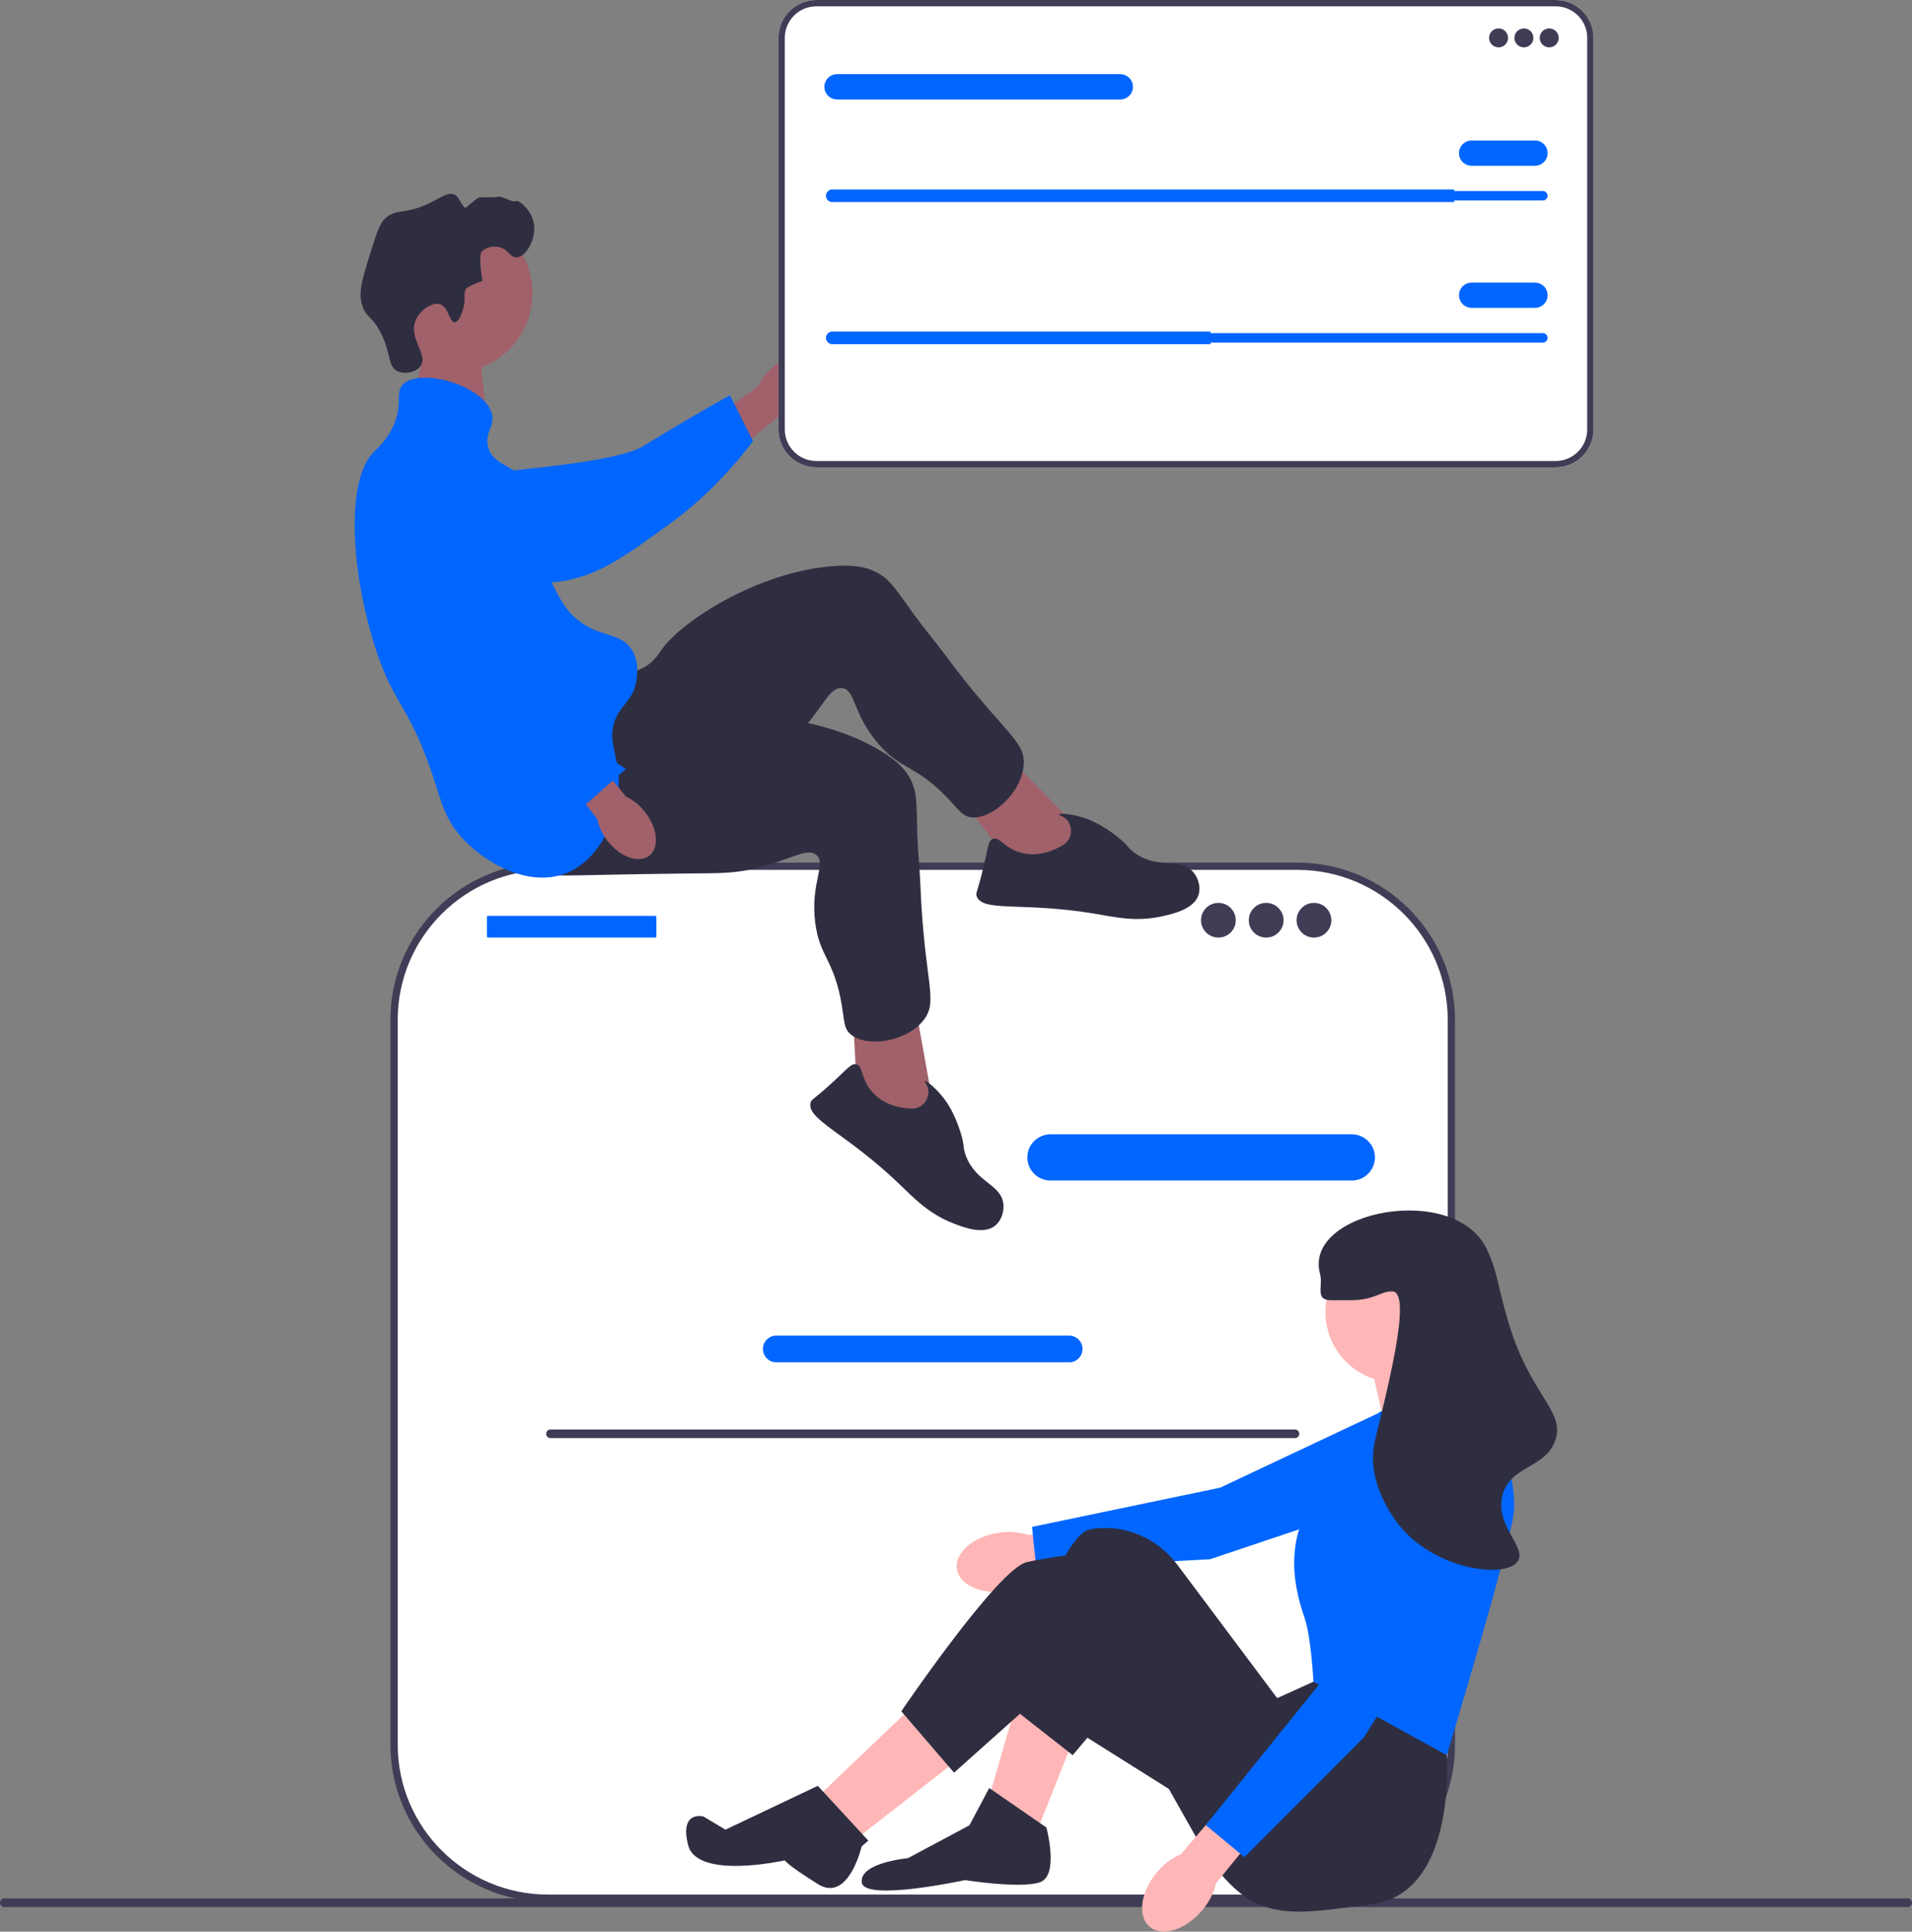 <svg width="294" height="297" viewBox="0 0 294 297" fill="none" xmlns="http://www.w3.org/2000/svg">
<rect x="0" y="0" width="294" height="297" fill="#808080" stroke="none"/>
<g clip-path="url(#clip0_45_86)">
<path d="M65.94 49.599L63.698 61.336L74.873 64.478L73.484 51.948L65.94 49.599Z" fill="#A0616A"/>
<path d="M0 292.555C0 292.924 0.297 293.221 0.667 293.221H293.333C293.703 293.221 294 292.924 294 292.555C294 292.187 293.703 291.89 293.333 291.89H0.667C0.297 291.89 0 292.187 0 292.555Z" fill="#3F3D56"/>
<path d="M199.507 133.192H84.26C71.191 133.192 60.596 143.759 60.596 156.794V268.258C60.596 281.293 71.19 291.861 84.26 291.861H199.507C212.576 291.861 223.17 281.293 223.17 268.258V156.794C223.17 143.759 212.576 133.192 199.507 133.192V133.192Z" fill="white"/>
<path d="M199.507 292.419H84.26C70.903 292.419 60.035 281.581 60.035 268.258V156.794C60.035 143.472 70.903 132.633 84.26 132.633H199.507C212.864 132.633 223.731 143.472 223.731 156.794V268.258C223.731 281.581 212.864 292.419 199.507 292.419H199.507ZM84.26 133.751C71.52 133.751 61.156 144.088 61.156 156.794V268.258C61.156 280.964 71.52 291.301 84.26 291.301H199.507C212.246 291.301 222.61 280.964 222.61 268.258V156.794C222.61 144.088 212.246 133.751 199.507 133.751H84.26V133.751Z" fill="#3F3D56"/>
<path d="M207.855 181.515H161.531C159.567 181.515 157.968 179.921 157.968 177.961C157.968 176.001 159.567 174.407 161.531 174.407H207.855C209.819 174.407 211.418 176.001 211.418 177.961C211.418 179.921 209.819 181.515 207.855 181.515H207.855Z" fill="#0066FF"/>
<path d="M164.397 209.465H119.369C118.234 209.465 117.31 208.543 117.31 207.411C117.31 206.279 118.234 205.358 119.369 205.358H164.397C165.533 205.358 166.456 206.279 166.456 207.411C166.456 208.543 165.533 209.465 164.397 209.465V209.465Z" fill="#0066FF"/>
<path d="M100.754 140.825H75.047C74.951 140.825 74.873 140.903 74.873 140.999V143.984C74.873 144.079 74.951 144.157 75.047 144.157H100.754C100.85 144.157 100.928 144.079 100.928 143.984V140.999C100.928 140.903 100.85 140.825 100.754 140.825Z" fill="#0066FF"/>
<path d="M187.346 144.157C188.822 144.157 190.018 142.963 190.018 141.491C190.018 140.019 188.822 138.826 187.346 138.826C185.87 138.826 184.674 140.019 184.674 141.491C184.674 142.963 185.87 144.157 187.346 144.157Z" fill="#3F3D56"/>
<path d="M194.695 144.157C196.171 144.157 197.367 142.963 197.367 141.491C197.367 140.019 196.171 138.826 194.695 138.826C193.219 138.826 192.023 140.019 192.023 141.491C192.023 142.963 193.219 144.157 194.695 144.157Z" fill="#3F3D56"/>
<path d="M202.044 144.157C203.52 144.157 204.716 142.963 204.716 141.491C204.716 140.019 203.52 138.826 202.044 138.826C200.568 138.826 199.372 140.019 199.372 141.491C199.372 142.963 200.568 144.157 202.044 144.157Z" fill="#3F3D56"/>
<path d="M83.979 220.457C83.979 220.825 84.276 221.122 84.646 221.122H199.12C199.49 221.122 199.787 220.825 199.787 220.457C199.787 220.088 199.49 219.792 199.12 219.792H84.646C84.276 219.792 83.979 220.088 83.979 220.457Z" fill="#3F3D56"/>
<path d="M118.892 56.403C121.329 54.395 124.343 54.021 125.624 55.568C126.906 57.115 125.969 59.997 123.53 62.006C122.567 62.822 121.423 63.396 120.192 63.68L109.758 72.06L105.92 67.092L116.613 59.358C117.125 58.206 117.906 57.193 118.892 56.403H118.892Z" fill="#A0616A"/>
<path d="M58.586 75.311C58.581 74.94 58.584 71.707 60.984 69.664C63.74 67.317 67.63 68.267 68.994 68.6C72.145 69.37 72.403 70.718 75.363 72.104C80.899 74.695 73.962 73.369 77.257 72.538C78.397 72.25 94.802 71.115 98.886 68.608C106.828 63.733 112.24 60.776 112.24 60.776L115.777 67.833C115.777 67.833 110.662 74.928 103.462 80.183C96.077 85.574 92.385 88.27 86.773 89.311C86.29 89.401 74.405 91.425 64.833 84.292C62.649 82.665 58.649 79.684 58.586 75.311V75.311V75.311Z" fill="#0066FF"/>
<path d="M69.56 57.363C76.366 57.363 81.884 51.86 81.884 45.072C81.884 38.283 76.366 32.78 69.56 32.78C62.754 32.78 57.236 38.283 57.236 45.072C57.236 51.86 62.754 57.363 69.56 57.363Z" fill="#A0616A"/>
<path d="M166.074 127.652L153.383 114.695L146.831 121.511L156.287 133.935L165.666 135.005L166.074 127.652Z" fill="#A0616A"/>
<path d="M93.604 103.354C94.347 103.415 96.706 103.887 98.96 102.649C100.499 101.805 101.289 100.549 101.555 100.15C104.862 95.196 117.554 87.471 128.946 86.996C131.525 86.888 133.223 87.186 134.766 87.989C136.955 89.127 137.829 90.757 140.606 94.574C142.125 96.663 143.805 98.63 145.343 100.705C154.343 112.854 157.755 113.808 157.406 117.702C157.019 122.024 152.347 126.123 149.241 125.65C147.97 125.456 147.477 124.574 145.778 122.788C140.796 117.553 138.734 118.52 135.187 114.51C131.046 109.828 131.588 105.946 129.427 105.796C127.424 105.657 126.572 108.969 122.295 113.368C120.337 115.381 118.944 116.305 114.697 119.243C98.161 130.685 97.897 131.489 94.56 132.402C93.1 132.801 82.737 135.635 79.045 131.125C73.268 124.068 86.915 102.799 93.604 103.354L93.604 103.354Z" fill="#2F2E41"/>
<path d="M162.194 130.581C163.127 130.163 164.219 129.674 164.57 128.55C164.808 127.789 164.671 126.851 164.18 126.203C163.613 125.455 162.774 125.357 162.808 125.225C162.86 125.023 164.843 125.102 167.02 125.869C167.431 126.014 169.293 126.693 171.66 128.536C173.557 130.013 173.302 130.31 174.492 131.161C178.143 133.776 181.568 131.715 183.544 134.167C184.306 135.113 184.631 136.457 184.31 137.543C183.666 139.725 180.532 140.475 178.819 140.863C174.694 141.796 171.572 141.034 168.312 140.487C157.224 138.623 150.995 140.32 150.161 137.758C150.003 137.273 150.259 137.315 151.114 133.756C151.958 130.244 151.93 129.28 152.649 128.998C153.731 128.575 154.457 130.501 157.182 131.16C159.597 131.744 161.589 130.852 162.194 130.581L162.194 130.581Z" fill="#2F2E41"/>
<path d="M143.511 170.043L140.304 152.212L131.045 154.183L131.875 169.759L139.033 175.898L143.511 170.043Z" fill="#A0616A"/>
<path d="M97.225 109.347C97.805 109.814 99.492 111.525 102.054 111.764C103.803 111.927 105.162 111.33 105.608 111.149C111.133 108.902 125.984 109.619 135.678 115.606C137.873 116.962 139.11 118.159 139.935 119.688C141.105 121.855 140.911 123.693 141.059 128.407C141.14 130.986 141.423 133.556 141.527 136.134C142.135 151.227 144.421 153.927 141.94 156.954C139.187 160.313 133.013 161.089 130.71 158.958C129.766 158.085 129.855 157.079 129.455 154.65C128.28 147.527 126.03 147.173 125.352 141.868C124.561 135.675 127.196 132.766 125.492 131.432C123.913 130.195 121.344 132.458 115.327 133.703C112.574 134.272 110.901 134.255 105.733 134.308C85.608 134.515 84.937 135.032 81.662 133.918C80.229 133.431 70.058 129.971 69.543 124.172C68.736 115.097 92.003 105.142 97.225 109.347L97.225 109.347V109.347Z" fill="#2F2E41"/>
<path d="M138.651 170.292C139.659 170.469 140.837 170.676 141.761 169.942C142.386 169.446 142.8 168.594 142.759 167.782C142.711 166.846 142.072 166.295 142.175 166.204C142.331 166.067 143.928 167.243 145.297 169.097C145.556 169.447 146.714 171.051 147.635 173.903C148.373 176.187 147.995 176.289 148.5 177.66C150.049 181.869 154.043 182.082 154.298 185.217C154.396 186.428 153.909 187.721 153.032 188.44C151.27 189.885 148.254 188.751 146.619 188.112C142.68 186.574 140.526 184.195 138.137 181.915C130.011 174.163 123.901 172.079 124.654 169.492C124.796 169.002 124.985 169.18 127.696 166.714C130.371 164.281 130.891 163.467 131.644 163.637C132.777 163.893 132.294 165.893 134.178 167.964C135.847 169.8 137.998 170.178 138.651 170.292H138.651Z" fill="#2F2E41"/>
<path d="M71.24 47.421C71.72 45.71 71.118 45.086 71.732 44.317C71.732 44.317 71.979 44.008 74.189 43.174C73.537 39.401 74.025 38.763 74.025 38.763C74.587 38.028 75.714 37.85 76.481 37.946C78.104 38.15 78.391 39.613 79.43 39.58C80.864 39.535 82.584 36.671 82.05 34.189C81.615 32.164 79.737 30.661 79.266 30.922C78.799 31.18 77.119 30.04 76.481 30.268C76.046 30.424 73.998 30.217 73.533 30.431C73.026 30.666 71.573 32.128 71.434 31.944C70.469 30.664 70.49 30.217 69.93 29.941C68.938 29.453 67.859 30.356 65.999 31.248C62.172 33.084 61.052 31.989 59.284 33.535C58.391 34.317 57.912 35.809 56.991 38.763C55.703 42.894 55.058 44.959 55.681 46.931C56.315 48.942 57.249 48.505 58.629 51.342C60.164 54.501 59.635 56.337 61.086 57.06C62.207 57.619 64.008 57.263 64.689 56.243C65.854 54.496 62.843 52.134 63.87 49.382C64.5 47.692 66.445 46.411 67.637 46.768C68.985 47.171 69.085 49.582 69.93 49.545C70.654 49.513 71.157 47.72 71.24 47.421L71.24 47.421L71.24 47.421Z" fill="#2F2E41"/>
<path d="M61.904 59.184C64.426 56.363 74.698 59.282 75.662 63.758C76.059 65.598 74.595 66.376 75.007 68.495C75.61 71.595 79.025 71.384 81.559 74.54C85.157 79.02 81.45 83.399 85.49 90.876C86.353 92.474 87.081 93.82 88.602 95.124C92.092 98.114 95.341 97.088 97.119 99.861C98.448 101.934 97.902 104.49 97.774 105.089C97.249 107.543 95.827 108.142 94.826 110.153C93.159 113.499 95.046 115.956 95.153 119.955C95.287 124.957 92.622 131.892 87.291 134.167C81.303 136.724 74.08 132.49 70.585 128.286C68.5 125.778 67.894 123.464 66.982 120.608C62.904 107.844 60.6 108.999 57.482 98.881C53.917 87.314 53.217 73.763 57.482 69.475C58.048 68.907 59.603 67.593 60.594 65.228C61.927 62.045 60.776 60.446 61.904 59.184H61.904V59.184Z" fill="#0066FF"/>
<path d="M99.167 124.836C101.123 127.314 101.426 130.329 99.844 131.57C98.263 132.81 95.397 131.807 93.442 129.329C92.647 128.349 92.099 127.194 91.843 125.96L83.692 115.357L87.904 112.152L96.259 122.494C97.402 123.032 98.4 123.835 99.167 124.836H99.167H99.167Z" fill="#A0616A"/>
<path d="M69.314 69.932C69.677 69.851 72.85 69.195 75.346 71.121C78.212 73.333 78.073 77.325 78.024 78.725C77.912 81.959 76.641 82.486 75.885 85.659C74.471 91.594 77.164 97.109 78.652 100.156C79.167 101.211 80.822 104.438 84.115 107.914C90.522 114.674 96.237 118.232 96.237 118.232L90.097 123.676C90.097 123.676 80.316 120.702 73.689 114.745C66.89 108.634 56.436 87.012 54.268 81.746C54.082 81.292 56.725 88.666 61.773 77.864C62.925 75.4 65.034 70.885 69.314 69.932H69.314Z" fill="#0066FF"/>
<path d="M153.506 235.682C149.603 236.279 146.748 238.771 147.129 241.249C147.51 243.726 150.983 245.25 154.887 244.653C156.45 244.435 157.938 243.848 159.226 242.939L175.731 240.203L174.629 233.696L158.162 236.02C156.659 235.538 155.063 235.422 153.506 235.682H153.506Z" fill="#FFB6B6"/>
<path d="M224.628 215.399L218.229 228.944L186.056 239.746L159.359 241.167L158.691 234.771L187.624 228.737L217.313 214.744L224.628 215.399Z" fill="#0066FF"/>
<path d="M165.29 266.83L159.545 281.325L152.109 276.269L156.503 261.099L165.29 266.83Z" fill="#FFB6B6"/>
<path d="M141.294 261.436L126.085 275.932L132.168 282.337L147.715 270.201L141.294 261.436Z" fill="#FFB6B6"/>
<path d="M227.479 214.241L227.31 213.061L223.423 205.476L210.58 208.847L212.946 219.298L227.479 214.241Z" fill="#FFB6B6"/>
<path d="M222.071 264.807L222.466 269.87C222.466 269.87 224.099 291.101 210.918 292.787C197.736 294.472 191.991 296.158 184.217 283.011L172.05 261.436L164.943 269.87L155.489 262.447C155.489 262.447 162.248 236.153 167.656 235.142C168.332 235.015 169.008 234.952 169.674 234.938C174.15 234.845 178.371 237.029 181.049 240.608L196.385 261.099L201.961 258.571L222.071 264.807V264.807Z" fill="#2F2E41"/>
<path d="M149.067 280.651L152.109 274.92L160.897 280.988C160.897 280.988 162.924 288.405 159.883 289.416C156.841 290.427 148.391 289.079 148.391 289.079C148.391 289.079 132.844 292.45 132.506 289.416C132.168 286.382 139.604 285.708 139.604 285.708L149.067 280.651L149.067 280.651H149.067Z" fill="#2F2E41"/>
<path d="M182.189 276.606L158.7 261.843L146.701 272.561L138.59 263.122C138.59 263.122 153.461 241.21 157.855 240.198C162.248 239.187 169.346 238.513 169.346 238.513L190.977 258.402L182.189 276.606V276.606Z" fill="#2F2E41"/>
<path d="M125.747 274.583L133.52 283.011L132.495 283.886C132.495 283.886 130.478 292.646 125.747 289.683C121.015 286.719 120.677 286.045 120.677 286.045C120.677 286.045 107.158 289.079 105.806 283.685C104.454 278.291 108.172 279.303 108.172 279.303L111.547 281.325L125.747 274.583L125.747 274.583Z" fill="#2F2E41"/>
<path d="M214.635 212.556C220.609 212.556 225.451 207.726 225.451 201.768C225.451 195.81 220.609 190.981 214.635 190.981C208.662 190.981 203.82 195.81 203.82 201.768C203.82 207.726 208.662 212.556 214.635 212.556Z" fill="#FFB6B6"/>
<path d="M212.101 217.106L227.648 212.387C227.648 212.387 233.731 226.545 232.717 232.95C231.703 239.356 222.466 269.87 222.466 269.87L201.961 258.571C201.961 258.571 201.623 251.828 200.609 248.795C199.595 245.761 196.385 236.49 203.482 228.737C210.58 220.983 212.101 217.106 212.101 217.106L212.101 217.106Z" fill="#0066FF"/>
<path d="M177.883 287.893C175.352 290.916 174.865 294.669 176.795 296.275C178.724 297.881 182.339 296.731 184.869 293.706C185.897 292.512 186.623 291.089 186.986 289.558L197.544 276.612L192.401 272.461L181.597 285.073C180.151 285.703 178.877 286.67 177.882 287.893L177.883 287.893Z" fill="#FFB6B6"/>
<path d="M224.026 223.907L227.701 238.426L209.715 267.142L191.354 285.547L185.403 280.622L203.92 257.642L217.956 228.033L224.026 223.907Z" fill="#0066FF"/>
<path d="M204.665 199.914C207.439 199.907 207.596 199.926 208.045 199.914C211.485 199.823 212.385 198.473 214.128 198.566C217.241 198.73 213.133 214.294 211.425 221.489C209.749 228.545 215.412 234.869 215.818 235.31C221.566 241.545 231.661 242.685 233.393 240.03C234.795 237.881 229.826 234.613 231.027 229.917C232.202 225.325 237.623 225.814 239.139 221.489C240.726 216.959 235.392 214.675 232.041 203.622C230.117 197.275 230.457 196.092 228.662 192.161C223.862 181.652 200.334 186.126 202.975 195.869C203.486 197.753 202.126 199.92 204.665 199.914V199.914Z" fill="#2F2E41"/>
<path d="M239.201 71.853H125.533C122.319 71.853 119.704 69.245 119.704 66.039V5.815C119.704 2.609 122.319 0 125.533 0H239.201C242.416 0 245.031 2.609 245.031 5.815V66.039C245.031 69.245 242.416 71.853 239.201 71.853Z" fill="white"/>
<path d="M239.201 71.853H125.533C122.319 71.853 119.704 69.245 119.704 66.039V5.815C119.704 2.609 122.319 0 125.533 0H239.201C242.416 0 245.031 2.609 245.031 5.815V66.039C245.031 69.245 242.416 71.853 239.201 71.853ZM125.533 0.971C122.856 0.971 120.677 3.144 120.677 5.815V66.039C120.677 68.709 122.856 70.882 125.533 70.882H239.201C241.879 70.882 244.057 68.709 244.057 66.039V5.815C244.057 3.144 241.879 0.971 239.201 0.971H125.533Z" fill="#3F3D56"/>
<path d="M230.428 7.282C231.235 7.282 231.888 6.63 231.888 5.826C231.888 5.021 231.235 4.369 230.428 4.369C229.622 4.369 228.968 5.021 228.968 5.826C228.968 6.63 229.622 7.282 230.428 7.282Z" fill="#3F3D56"/>
<path d="M234.322 7.282C235.129 7.282 235.782 6.63 235.782 5.826C235.782 5.021 235.129 4.369 234.322 4.369C233.516 4.369 232.862 5.021 232.862 5.826C232.862 6.63 233.516 7.282 234.322 7.282Z" fill="#3F3D56"/>
<path d="M238.216 7.282C239.023 7.282 239.676 6.63 239.676 5.826C239.676 5.021 239.023 4.369 238.216 4.369C237.41 4.369 236.756 5.021 236.756 5.826C236.756 6.63 237.41 7.282 238.216 7.282Z" fill="#3F3D56"/>
<path d="M127.979 29.372C127.576 29.372 127.248 29.699 127.248 30.101C127.248 30.296 127.324 30.477 127.462 30.611C127.601 30.753 127.782 30.829 127.979 30.829H237.243C237.645 30.829 237.973 30.502 237.973 30.101C237.973 29.905 237.897 29.724 237.759 29.59C237.621 29.448 237.439 29.372 237.243 29.372H127.979Z" fill="#0066FF"/>
<path d="M223.614 29.13V31.072H127.979C127.711 31.072 127.467 30.965 127.292 30.785C127.112 30.61 127.005 30.368 127.005 30.101C127.005 29.567 127.443 29.13 127.979 29.13H223.614Z" fill="#0066FF"/>
<path d="M236.026 25.488H226.291C225.217 25.488 224.344 24.617 224.344 23.547C224.344 22.475 225.217 21.605 226.291 21.605H236.026C237.099 21.605 237.973 22.475 237.973 23.547C237.973 24.617 237.099 25.488 236.026 25.488Z" fill="#0066FF"/>
<path d="M172.261 15.293H128.709C127.635 15.293 126.762 14.422 126.762 13.351C126.762 12.28 127.635 11.409 128.709 11.409H172.261C173.335 11.409 174.208 12.28 174.208 13.351C174.208 14.422 173.335 15.293 172.261 15.293Z" fill="#0066FF"/>
<path d="M127.979 51.22C127.576 51.22 127.248 51.546 127.248 51.948C127.248 52.144 127.324 52.325 127.462 52.459C127.601 52.6 127.782 52.676 127.979 52.676H237.243C237.645 52.676 237.973 52.349 237.973 51.948C237.973 51.752 237.897 51.571 237.759 51.437C237.621 51.296 237.439 51.22 237.243 51.22H127.979Z" fill="#0066FF"/>
<path d="M186.134 50.977V52.919H127.979C127.711 52.919 127.467 52.812 127.292 52.633C127.112 52.458 127.005 52.215 127.005 51.948C127.005 51.414 127.443 50.977 127.979 50.977H186.134Z" fill="#0066FF"/>
<path d="M236.026 47.336H226.291C225.217 47.336 224.344 46.465 224.344 45.394C224.344 44.323 225.217 43.452 226.291 43.452H236.026C237.099 43.452 237.973 44.323 237.973 45.394C237.973 46.465 237.099 47.336 236.026 47.336Z" fill="#0066FF"/>
</g>
<defs>
<clipPath id="clip0_45_86">
<rect width="294" height="297" fill="white"/>
</clipPath>
</defs>
</svg>
